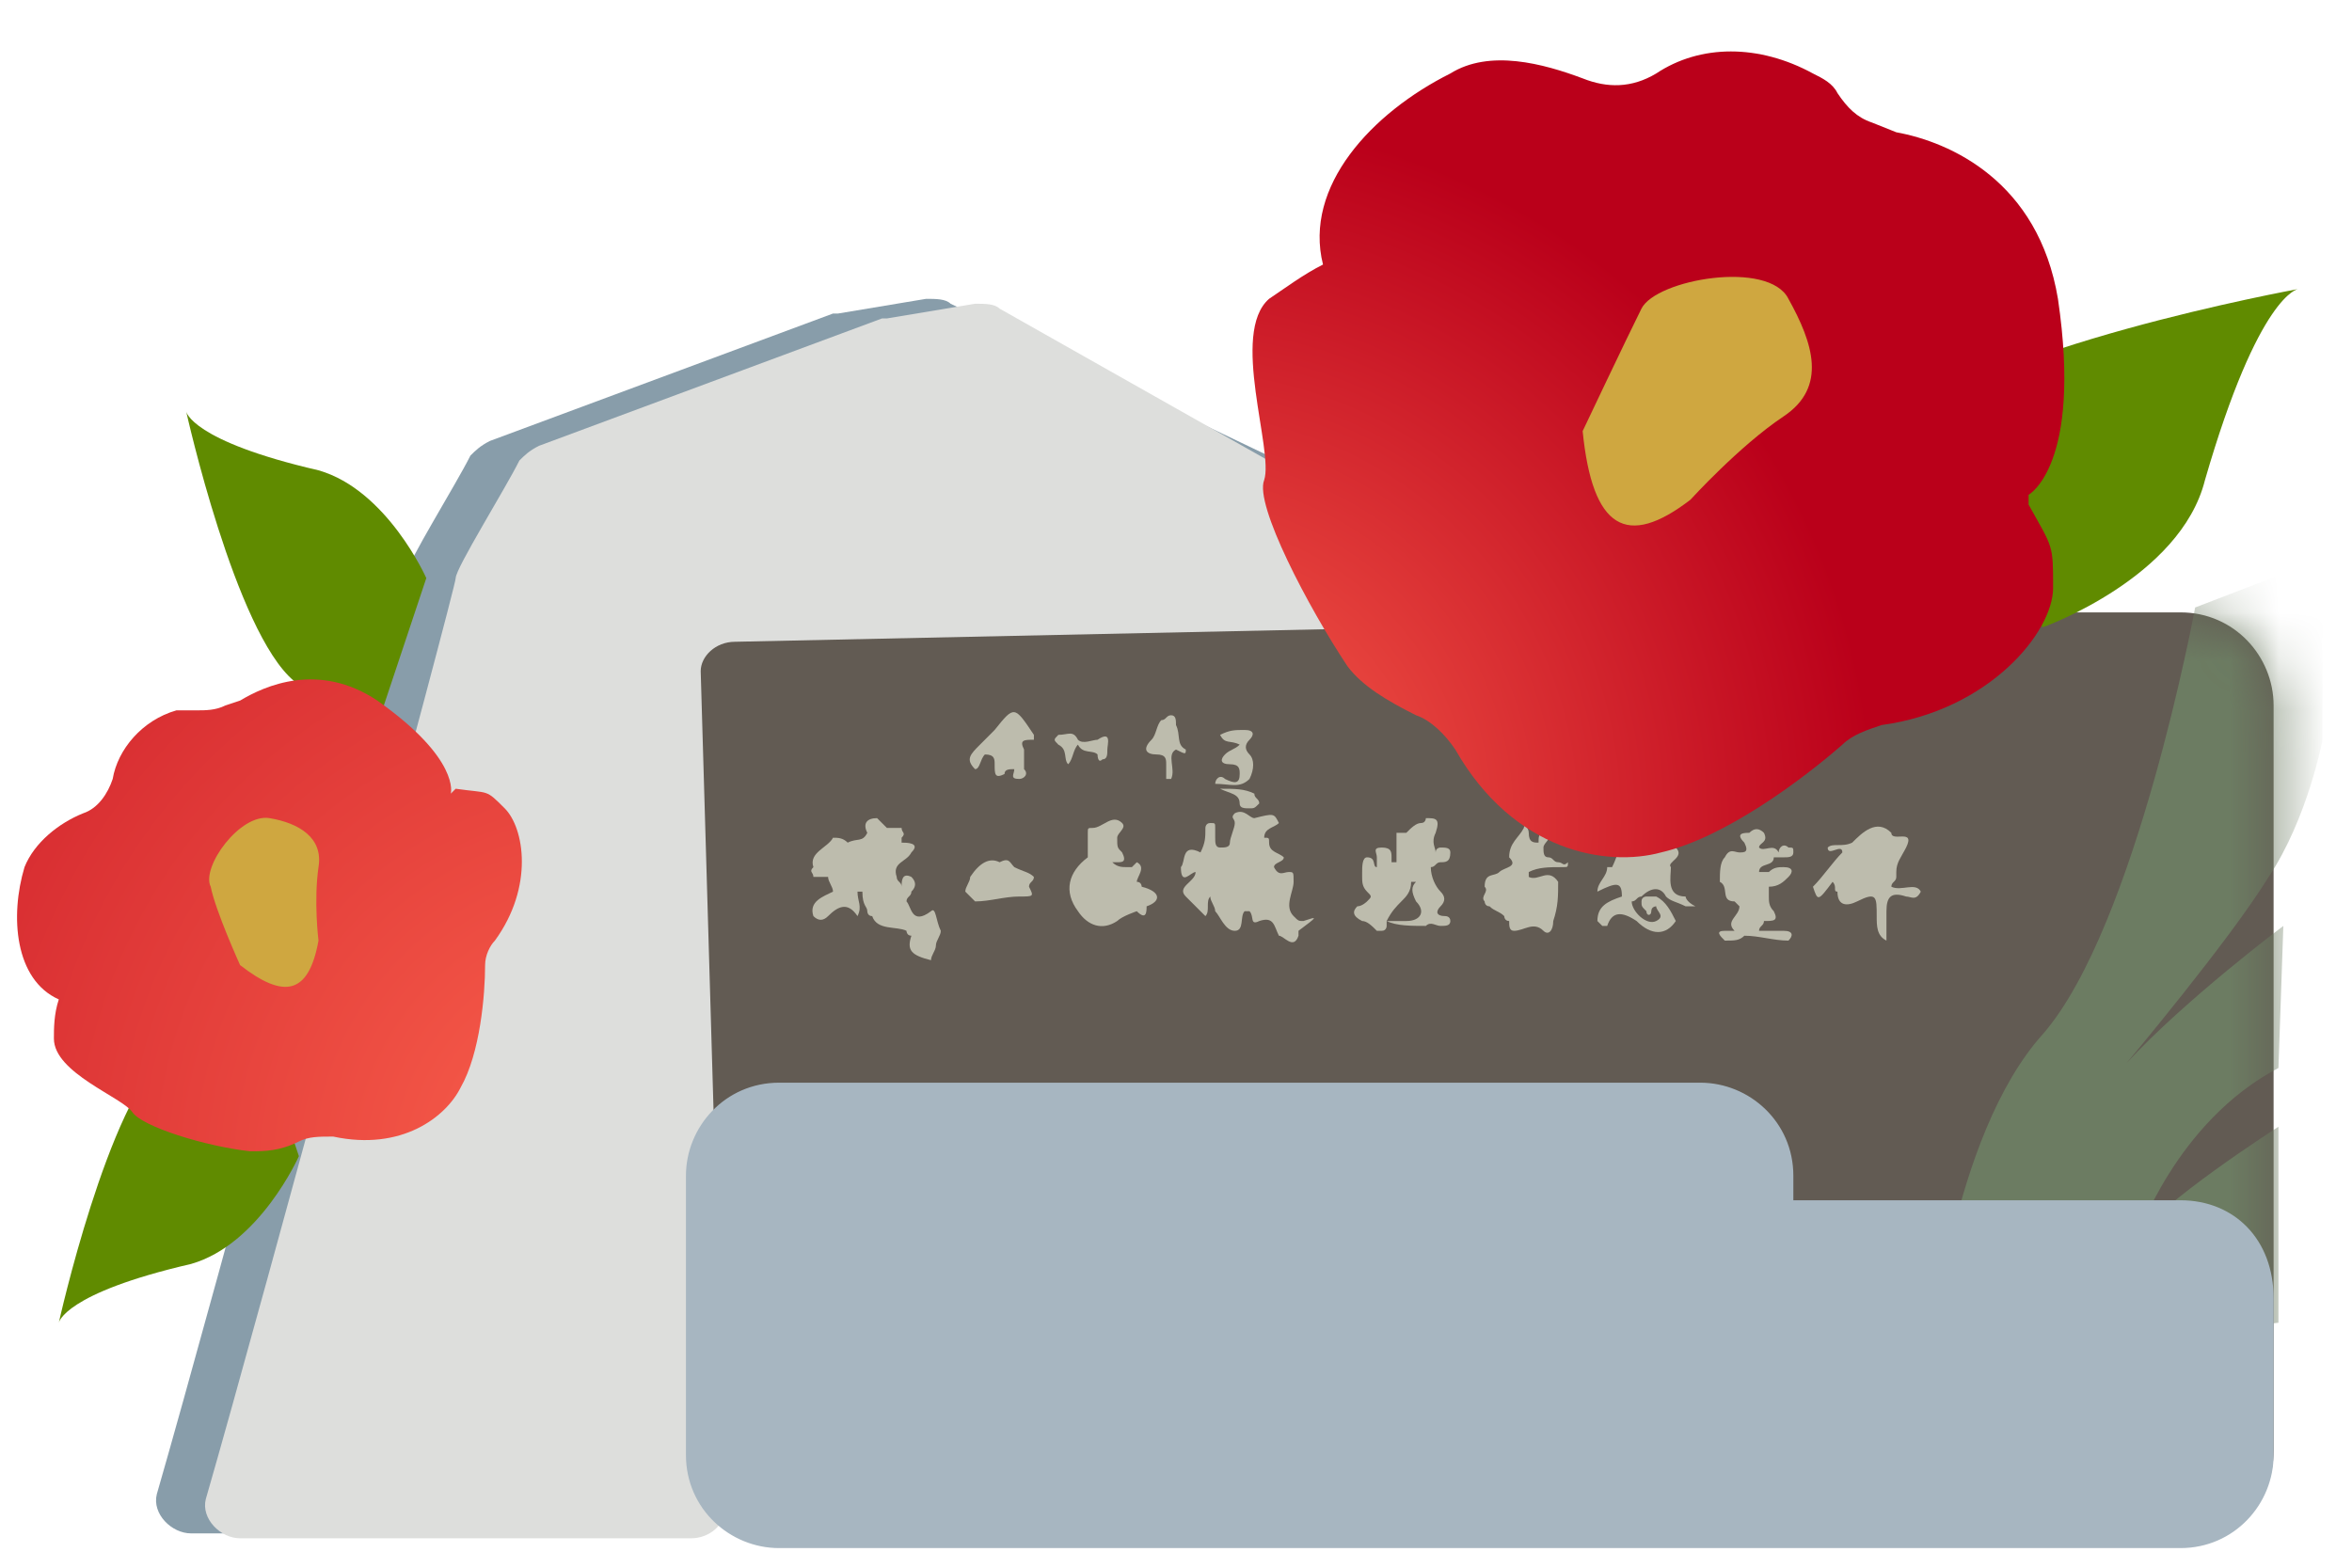 <svg width="48" height="32" viewBox="0 0 48 32" fill="none" xmlns="http://www.w3.org/2000/svg">
<path d="M44.499 31.5H15.899C14.8 31.5 13.999 30.6 13.999 29.6V14.4C13.999 13.3 14.899 12.5 15.899 12.5H44.499C45.599 12.5 46.4 13.4 46.4 14.4V29.6C46.4 30.7 45.599 31.5 44.499 31.5Z" fill="#625B53"/>
<path d="M29 11.4C29.1 11.1 28.9 10.8 28.6 10.6L19.4 6.2C19.3 6.1 19.1 6.1 18.9 6.1L17.1 6.4H17L10 9C9.8 9.1 9.7 9.2 9.6 9.3C9.3 9.9 8.3 11.5 8.3 11.7C8.3 11.9 4.3 26.7 3.2 30.5C3.1 30.9 3.5 31.3 3.9 31.3H13.1C13.5 31.3 13.8 31 13.8 30.7L13.3 12.7C13.3 12.4 13.6 12.1 14 12.1L28.1 11.8C28.6 11.9 28.9 11.7 29 11.4Z" fill="#889DAA"/>
<path d="M30 12.3C30.1 12 29.9 11.7 29.6 11.5L20.4 6.3C20.3 6.2 20.1 6.2 19.9 6.2L18.1 6.5H18L11 9.1C10.8 9.2 10.7 9.3 10.6 9.4C10.3 10 9.3 11.6 9.3 11.8C9.3 12 5.3 26.8 4.2 30.6C4.1 31 4.5 31.4 4.9 31.4H14.1C14.5 31.4 14.8 31.1 14.8 30.8L14.3 13.7C14.3 13.4 14.6 13.1 15 13.1L29.1 12.8C29.6 12.8 29.9 12.6 30 12.3Z" fill="#DDDEDC"/>
<mask id="mask0_164_10616" style="mask-type:luminance" maskUnits="userSpaceOnUse" x="13" y="12" width="34" height="20">
<path d="M44.499 31.5H15.899C14.8 31.5 13.999 30.6 13.999 29.6V14.4C13.999 13.3 14.899 12.5 15.899 12.5H44.499C45.599 12.5 46.4 13.4 46.4 14.4V29.6C46.4 30.7 45.599 31.5 44.499 31.5Z" fill="white"/>
</mask>
<g mask="url(#mask0_164_10616)">
<path d="M44.799 12.4C44.799 12.4 43.599 18.9 41.699 21.1C39.799 23.2 39.399 27.8 39.399 27.8L46.499 27V23C46.499 23 43.999 24.6 43.599 25.3C43.599 25.3 44.399 22.9 46.499 21.8L46.599 18.9C46.599 18.9 44.599 20.4 43.399 21.7C43.399 21.7 45.499 19.2 46.299 17.9C47.099 16.7 47.399 15.1 47.399 15.1V11.4L44.799 12.4Z" fill="#6C7C62"/>
</g>
<path d="M44.499 24.5H36.599V24C36.599 22.9 35.7 22.1 34.7 22.1H15.899C14.8 22.1 13.999 23 13.999 24V26.5V27.2V29.7C13.999 30.8 14.899 31.6 15.899 31.6H44.499C45.599 31.6 46.4 30.7 46.4 29.7V26.5C46.4 25.3 45.599 24.5 44.499 24.5Z" fill="#A7B6C1"/>
<path d="M38.599 18.1C38.599 18 38.7 18 38.7 17.9V17.8C38.7 17.6 38.8 17.5 38.9 17.3C39.099 16.9 38.599 17.2 38.599 17C38.3 16.7 37.999 17 37.8 17.2C37.599 17.3 37.4 17.2 37.3 17.3C37.3 17.5 37.599 17.2 37.599 17.4C37.4 17.6 37.2 17.9 36.999 18.1C37.099 18.4 37.099 18.4 37.4 18C37.499 18.1 37.4 18.2 37.499 18.2C37.499 18.5 37.7 18.5 37.9 18.4C38.3 18.2 38.3 18.3 38.3 18.7C38.3 18.9 38.3 19.1 38.499 19.2C38.499 19 38.499 18.8 38.499 18.6C38.499 18.3 38.599 18.2 38.9 18.3C38.999 18.3 39.099 18.4 39.2 18.2C39.099 18 38.8 18.2 38.599 18.1Z" fill="#BDBCAD"/>
<path d="M31.799 17.6C31.699 17.6 31.699 17.5 31.599 17.5C31.499 17.5 31.499 17.4 31.499 17.3C31.499 17.2 31.699 17.1 31.599 17H31.499C31.399 17 31.399 17.1 31.399 17.2C31.299 17.2 31.199 17.2 31.199 17C31.199 16.9 31.099 16.8 31.099 16.9C30.999 17.1 30.799 17.2 30.799 17.5C30.999 17.7 30.699 17.7 30.599 17.8C30.499 17.9 30.299 17.8 30.299 18.1C30.399 18.2 30.199 18.3 30.299 18.4C30.299 18.4 30.299 18.5 30.399 18.5C30.499 18.6 30.599 18.6 30.699 18.7C30.699 18.7 30.699 18.8 30.799 18.8C30.799 18.9 30.799 19 30.899 19C31.099 19 31.299 18.8 31.499 19C31.599 19.1 31.699 19 31.699 18.8C31.799 18.5 31.799 18.3 31.799 18C31.599 17.7 31.399 18 31.199 17.9V17.8C31.399 17.7 31.599 17.7 31.899 17.7C31.999 17.7 31.999 17.7 31.999 17.6C31.899 17.7 31.899 17.6 31.799 17.6Z" fill="#BDBCAD"/>
<path d="M34.4 18.3C34 18.3 34.1 17.9 34.1 17.7C34 17.6 34.4 17.5 34.2 17.3C34.1 17.2 34.1 17.1 34.2 17C34.2 16.9 34.3 16.8 34.1 16.8C34 16.8 33.9 16.8 33.9 17C33.9 17.1 33.9 17.2 33.8 17.3C33.7 17.3 33.6 17.3 33.5 17.3C33.5 17.2 33.7 17.1 33.7 17C33.7 16.9 33.6 17 33.5 17C33.2 16.9 33.1 17.1 33.1 17.3C33 17.4 33 17.5 32.9 17.7C32.9 17.7 32.9 17.7 32.8 17.7C32.8 17.9 32.6 18 32.6 18.2C33 18 33.1 18 33.1 18.3C32.8 18.4 32.6 18.5 32.6 18.8L32.7 18.9H32.8C32.9 18.6 33.1 18.6 33.4 18.8C33.7 19.1 34 19.1 34.2 18.8C34.1 18.6 34 18.4 33.8 18.3C33.7 18.3 33.6 18.3 33.6 18.3C33.6 18.3 33.5 18.3 33.5 18.4C33.5 18.5 33.5 18.5 33.6 18.6C33.6 18.7 33.7 18.7 33.7 18.6C33.7 18.5 33.8 18.5 33.8 18.5C33.8 18.6 34 18.7 33.8 18.8C33.6 18.9 33.3 18.6 33.3 18.4C33.4 18.4 33.4 18.3 33.5 18.3C33.7 18.1 33.9 18.1 34 18.3C34.1 18.4 34.2 18.4 34.4 18.5C34.5 18.5 34.5 18.5 34.6 18.5C34.4 18.4 34.4 18.3 34.4 18.3Z" fill="#BDBCAD"/>
<path d="M36.499 17.3C36.399 17.2 36.299 17.3 36.299 17.4C36.199 17.2 35.999 17.4 35.899 17.3C35.899 17.2 36.099 17.2 35.999 17C35.899 16.9 35.8 16.9 35.7 17C35.599 17 35.399 17 35.599 17.2C35.699 17.4 35.599 17.4 35.499 17.4C35.399 17.4 35.3 17.3 35.2 17.5C35.099 17.6 35.099 17.8 35.099 18C35.299 18.1 35.099 18.4 35.399 18.4L35.499 18.5C35.499 18.7 35.199 18.8 35.399 19C35.299 19 35.2 19 35.2 19C34.999 19 35.099 19.1 35.2 19.2C35.4 19.2 35.499 19.2 35.599 19.1C35.899 19.1 36.199 19.2 36.499 19.2C36.599 19.1 36.599 19 36.399 19C36.199 19 35.999 19 35.899 19C35.899 18.9 35.999 18.9 35.999 18.8C36.199 18.8 36.3 18.8 36.2 18.6C36.099 18.5 36.099 18.4 36.099 18.3C36.099 18.3 36.099 18.3 36.099 18.2C36.099 18.2 36.099 18.2 36.099 18.1C36.299 18.1 36.399 18 36.499 17.9C36.599 17.8 36.599 17.7 36.399 17.7C36.299 17.7 36.199 17.7 36.099 17.8C35.999 17.8 35.999 17.8 35.899 17.8C35.899 17.6 36.2 17.7 36.2 17.5C36.3 17.5 36.399 17.5 36.399 17.5C36.499 17.5 36.599 17.5 36.599 17.4C36.599 17.3 36.599 17.3 36.499 17.3Z" fill="#BDBCAD"/>
<path d="M26.6 18.8C26.5 18.8 26.5 18.8 26.4 18.7C26.2 18.5 26.4 18.2 26.4 18C26.4 17.8 26.4 17.8 26.3 17.8C26.2 17.8 26.1 17.9 26 17.7C26 17.6 26.2 17.6 26.2 17.5C26.1 17.4 25.9 17.4 25.9 17.2C25.9 17.1 25.9 17.1 25.8 17.1C25.8 16.9 26 16.9 26.1 16.8C26 16.6 26 16.6 25.6 16.7C25.5 16.7 25.4 16.5 25.2 16.6C25.1 16.7 25.2 16.7 25.2 16.8C25.2 16.9 25.1 17.1 25.1 17.2C25.1 17.3 25 17.3 24.9 17.3C24.8 17.3 24.8 17.2 24.8 17.1C24.8 17 24.8 17 24.8 16.9C24.8 16.8 24.8 16.8 24.7 16.8C24.6 16.8 24.6 16.9 24.6 16.9C24.6 17.1 24.6 17.2 24.5 17.4C24.1 17.2 24.2 17.6 24.1 17.7C24.1 18.1 24.3 17.8 24.4 17.8C24.4 18 24 18.1 24.2 18.3C24.3 18.4 24.5 18.6 24.6 18.7C24.7 18.6 24.6 18.4 24.7 18.3C24.7 18.4 24.8 18.5 24.8 18.6C24.9 18.7 25 19 25.2 19C25.4 19 25.3 18.7 25.4 18.6C25.4 18.6 25.4 18.6 25.5 18.6C25.6 18.7 25.5 18.9 25.7 18.8C26 18.7 26 18.9 26.1 19.1C26.2 19.1 26.4 19.4 26.5 19.1V19C26.9 18.7 26.9 18.7 26.6 18.8Z" fill="#BDBCAD"/>
<path d="M19.899 15.7C20 15.7 20 15.5 20.1 15.4C20.3 15.4 20.299 15.5 20.299 15.6C20.299 15.8 20.299 15.9 20.5 15.8C20.5 15.7 20.6 15.7 20.7 15.7C20.7 15.8 20.599 15.9 20.799 15.9C20.899 15.9 21 15.8 20.899 15.7C20.899 15.6 20.899 15.4 20.899 15.3C20.799 15.1 20.9 15.1 21.1 15.1V15C20.7 14.4 20.7 14.4 20.299 14.9C20.2 15 20.2 15 20.1 15.1L20 15.2C19.799 15.4 19.7 15.5 19.899 15.7Z" fill="#BDBCAD"/>
<path d="M19 18.6C18.6 18.9 18.6 18.5 18.5 18.4C18.5 18.3 18.6 18.3 18.6 18.2C18.7 18.1 18.7 18 18.6 17.9C18.4 17.8 18.4 18 18.4 18.1C18.4 18 18.3 18 18.3 17.9C18.2 17.6 18.5 17.6 18.6 17.4C18.8 17.2 18.5 17.2 18.4 17.2C18.4 17.2 18.4 17.2 18.4 17.1C18.5 17 18.4 17 18.4 16.9C18.3 16.9 18.2 16.9 18.1 16.9L18 16.8L17.9 16.7C17.7 16.7 17.6 16.8 17.7 17C17.7 17 17.7 17 17.8 17C17.8 17 17.8 17 17.7 17C17.6 17.2 17.5 17.1 17.3 17.2C17.2 17.1 17.1 17.1 17 17.1C16.9 17.3 16.5 17.4 16.6 17.7C16.5 17.8 16.6 17.8 16.6 17.9C16.7 17.9 16.8 17.9 16.9 17.9C16.9 18 17 18.1 17 18.2C16.8 18.3 16.5 18.4 16.6 18.7C16.7 18.8 16.8 18.8 16.9 18.7C17.1 18.5 17.3 18.4 17.5 18.7C17.6 18.5 17.5 18.4 17.5 18.2H17.6C17.6 18.5 17.7 18.5 17.7 18.6C17.7 18.6 17.7 18.7 17.8 18.7C17.9 19 18.3 18.9 18.5 19C18.5 19 18.5 19.1 18.6 19.1C18.5 19.4 18.6 19.5 19 19.6C19 19.5 19.1 19.4 19.1 19.3C19.1 19.2 19.2 19.1 19.2 19C19.1 18.8 19.1 18.5 19 18.6Z" fill="#BDBCAD"/>
<path d="M24.2 15.3C24 15.2 24.1 15 24 14.8C24 14.7 24 14.6 23.9 14.6C23.8 14.6 23.8 14.7 23.7 14.7C23.6 14.8 23.6 15 23.5 15.1C23.3 15.3 23.4 15.4 23.6 15.4C23.8 15.4 23.8 15.5 23.8 15.6C23.8 15.7 23.8 15.8 23.8 15.9H23.9C24 15.7 23.8 15.4 24 15.3C24.2 15.4 24.2 15.4 24.2 15.3Z" fill="#BDBCAD"/>
<path d="M25.5 15.9C25.6 15.7 25.6 15.5 25.5 15.4C25.4 15.3 25.4 15.2 25.5 15.1C25.6 15 25.6 14.9 25.4 14.9C25.2 14.9 25.1 14.9 24.9 15C25 15.2 25.1 15.1 25.3 15.2C25.2 15.3 25.1 15.3 25 15.4C24.9 15.5 24.9 15.6 25.1 15.6C25.3 15.6 25.3 15.7 25.3 15.8C25.3 16 25.2 16 25 15.9C24.9 15.8 24.8 15.9 24.8 16C25.1 16 25.3 16.1 25.5 15.9Z" fill="#BDBCAD"/>
<path d="M22.399 15.4C22.399 15.4 22.399 15.6 22.499 15.5C22.599 15.5 22.599 15.4 22.599 15.3C22.599 15.2 22.699 14.9 22.399 15.1C22.299 15.1 22.099 15.2 21.999 15.1C21.899 14.9 21.799 15 21.599 15C21.499 15.1 21.499 15.1 21.599 15.2C21.799 15.3 21.699 15.5 21.799 15.6C21.899 15.5 21.899 15.3 21.999 15.2C22.099 15.4 22.299 15.3 22.399 15.4Z" fill="#BDBCAD"/>
<path d="M20.7 17.7C20.6 17.6 20.6 17.5 20.4 17.6C20.2 17.5 20 17.6 19.8 17.9C19.8 18 19.7 18.1 19.7 18.2C19.8 18.3 19.8 18.3 19.9 18.4C20.2 18.4 20.5 18.3 20.8 18.3C21.1 18.3 21.1 18.3 21 18.1C21 18 21.1 18 21.1 17.9C21 17.8 20.9 17.8 20.7 17.7Z" fill="#BDBCAD"/>
<path d="M25.599 16.2C25.399 16.1 25.199 16.1 24.899 16.1C25.099 16.2 25.299 16.2 25.299 16.4C25.299 16.5 25.399 16.5 25.499 16.5C25.599 16.5 25.599 16.5 25.699 16.4C25.699 16.3 25.599 16.3 25.599 16.2Z" fill="#BDBCAD"/>
<path d="M29.5 18.7C29.299 18.7 29.299 18.6 29.399 18.5C29.5 18.4 29.5 18.3 29.399 18.2C29.299 18.1 29.2 17.9 29.2 17.7C29.299 17.7 29.299 17.6 29.399 17.6C29.5 17.6 29.599 17.6 29.599 17.4C29.599 17.3 29.5 17.3 29.399 17.3C29.399 17.3 29.299 17.3 29.299 17.4C29.299 17.3 29.2 17.2 29.299 17C29.399 16.7 29.299 16.7 29.099 16.7C29.099 16.7 29.099 16.8 29 16.8C28.899 16.8 28.799 16.9 28.7 17C28.7 17 28.7 17 28.599 17H28.5C28.5 17.2 28.5 17.4 28.5 17.6H28.399V17.5C28.399 17.4 28.399 17.3 28.2 17.3C28 17.3 28.099 17.4 28.099 17.5C28.099 17.6 28.099 17.7 28.099 17.7C28 17.7 28.099 17.5 27.899 17.5C27.799 17.5 27.799 17.7 27.799 17.8V17.9C27.799 18 27.799 18.1 27.899 18.2C28 18.3 28 18.3 27.899 18.4C27.899 18.4 27.799 18.5 27.7 18.5C27.599 18.6 27.599 18.7 27.799 18.8C27.899 18.8 28 18.9 28.099 19H28.2C28.299 19 28.299 18.9 28.299 18.9V18.8C28.5 18.9 28.799 18.9 29.099 18.9C29.2 18.8 29.299 18.9 29.399 18.9C29.5 18.9 29.599 18.9 29.599 18.8C29.599 18.7 29.5 18.7 29.5 18.7ZM28.7 18.8C28.599 18.8 28.5 18.8 28.299 18.8C28.399 18.6 28.5 18.5 28.599 18.4C28.7 18.3 28.799 18.2 28.799 18H28.899C28.799 18.1 28.799 18.2 28.899 18.4C29.099 18.6 29 18.8 28.7 18.8Z" fill="#BDBCAD"/>
<path d="M23.3 18.1C23.3 18.1 23.3 18 23.2 18C23.2 17.9 23.4 17.7 23.2 17.6L23.1 17.7C23.1 17.7 23.1 17.7 23 17.7C22.9 17.7 22.8 17.7 22.7 17.6H22.8C22.9 17.6 23 17.6 22.9 17.4C22.8 17.3 22.8 17.3 22.8 17.1C22.8 17 23 16.9 22.9 16.8C22.7 16.6 22.5 16.9 22.3 16.9C22.2 16.9 22.2 16.9 22.2 17C22.2 17.2 22.2 17.3 22.2 17.5C21.8 17.8 21.7 18.2 22 18.6C22.2 18.9 22.5 19 22.8 18.8C22.9 18.7 23.2 18.6 23.2 18.6C23.4 18.8 23.4 18.6 23.4 18.5C23.7 18.4 23.7 18.2 23.3 18.1Z" fill="#BDBCAD"/>
<path d="M41.7 12.8C41.7 12.8 44.499 11.8 44.999 9.8C46.099 6 46.9 5.9 46.9 5.9C46.9 5.9 40.3 7.1 38.7 8.8C37.099 10.5 37.2 11.2 37.2 11.2L41.7 12.8Z" fill="#608B00"/>
<path d="M41.4 10.1C41.4 10.1 42.499 9.5 41.999 6.1C41.599 3.7 39.8 2.9 38.7 2.7L38.2 2.5C37.9 2.4 37.7 2.2 37.499 1.9C37.4 1.7 37.2 1.6 36.999 1.5C35.9 0.9 34.7 0.9 33.8 1.5C33.3 1.8 32.8 1.8 32.3 1.6C31.5 1.3 30.399 1 29.599 1.5C28 2.3 26.599 3.8 27 5.4C26.599 5.6 26.2 5.9 25.899 6.1C25.099 6.8 26 9.2 25.799 9.8C25.599 10.3 26.7 12.4 27.5 13.6C27.799 14 28.299 14.3 28.899 14.6C29.2 14.7 29.5 15 29.7 15.3C30.899 17.4 32.8 17.7 33.9 17.4C35.2 17.1 36.8 15.9 37.599 15.2C37.8 15 38.099 14.9 38.4 14.8C40.599 14.5 41.9 12.9 41.9 12C41.9 11.1 41.9 11.2 41.4 10.3V10.1Z" fill="url(#paint0_radial_164_10616)"/>
<path d="M32.299 8.8C32.299 8.8 33.199 6.9 33.499 6.3C33.799 5.7 36.099 5.3 36.499 6.1C36.999 7 37.299 7.9 36.399 8.5C35.499 9.1 34.499 10.2 34.499 10.2C33.199 11.2 32.499 10.8 32.299 8.8Z" fill="#CFA740"/>
<path d="M8.7 11.8C8.7 11.8 7.9 10 6.5 9.6C3.9 9 3.8 8.4 3.8 8.4C3.8 8.4 4.8 12.9 6 13.9C7.2 14.9 7.7 14.8 7.7 14.8L8.7 11.8Z" fill="#608B00"/>
<path d="M6.1 23.6C6.1 23.6 5.3 25.4 3.9 25.8C1.3 26.4 1.2 27 1.2 27C1.2 27 2.2 22.5 3.4 21.5C4.6 20.5 5.1 20.6 5.1 20.6L6.1 23.6Z" fill="#608B00"/>
<path d="M9.2 16.2C9.2 16.2 9.4 15.5 7.7 14.3C6.5 13.5 5.4 14 4.9 14.3L4.6 14.4C4.4 14.5 4.2 14.5 4 14.5C3.9 14.5 3.7 14.5 3.6 14.5C2.9 14.7 2.4 15.3 2.3 15.9C2.2 16.2 2 16.5 1.7 16.6C1.2 16.8 0.7 17.2 0.5 17.7C0.2 18.7 0.3 20 1.2 20.4C1.1 20.7 1.1 21 1.1 21.2C1.1 21.9 2.5 22.4 2.7 22.7C2.9 23 4.2 23.4 5.1 23.5C5.4 23.5 5.7 23.5 6.1 23.3C6.3 23.2 6.5 23.2 6.8 23.2C8.2 23.5 9.1 22.8 9.4 22.2C9.8 21.5 9.9 20.3 9.9 19.7C9.9 19.5 10 19.3 10.1 19.2C10.9 18.1 10.7 16.9 10.3 16.5C9.9 16.1 10 16.2 9.3 16.1L9.2 16.2Z" fill="url(#paint1_radial_164_10616)"/>
<path d="M4.9 19.7C4.9 19.7 4.4 18.6 4.3 18.1C4.1 17.7 4.9 16.6 5.5 16.7C6.1 16.8 6.6 17.1 6.5 17.7C6.4 18.4 6.5 19.2 6.5 19.2C6.3 20.3 5.8 20.4 4.9 19.7Z" fill="#CFA740"/>
<defs>
<radialGradient id="paint0_radial_164_10616" cx="0" cy="0" r="1" gradientUnits="userSpaceOnUse" gradientTransform="translate(23.921 16.707) scale(14.348 14.348)">
<stop stop-color="#FB624D"/>
<stop offset="1" stop-color="#BA001A"/>
</radialGradient>
<radialGradient id="paint1_radial_164_10616" cx="0" cy="0" r="1" gradientUnits="userSpaceOnUse" gradientTransform="translate(12.644 23.94) scale(26.181 26.181)">
<stop stop-color="#FB624D"/>
<stop offset="1" stop-color="#BA001A"/>
</radialGradient>
</defs>
</svg>
